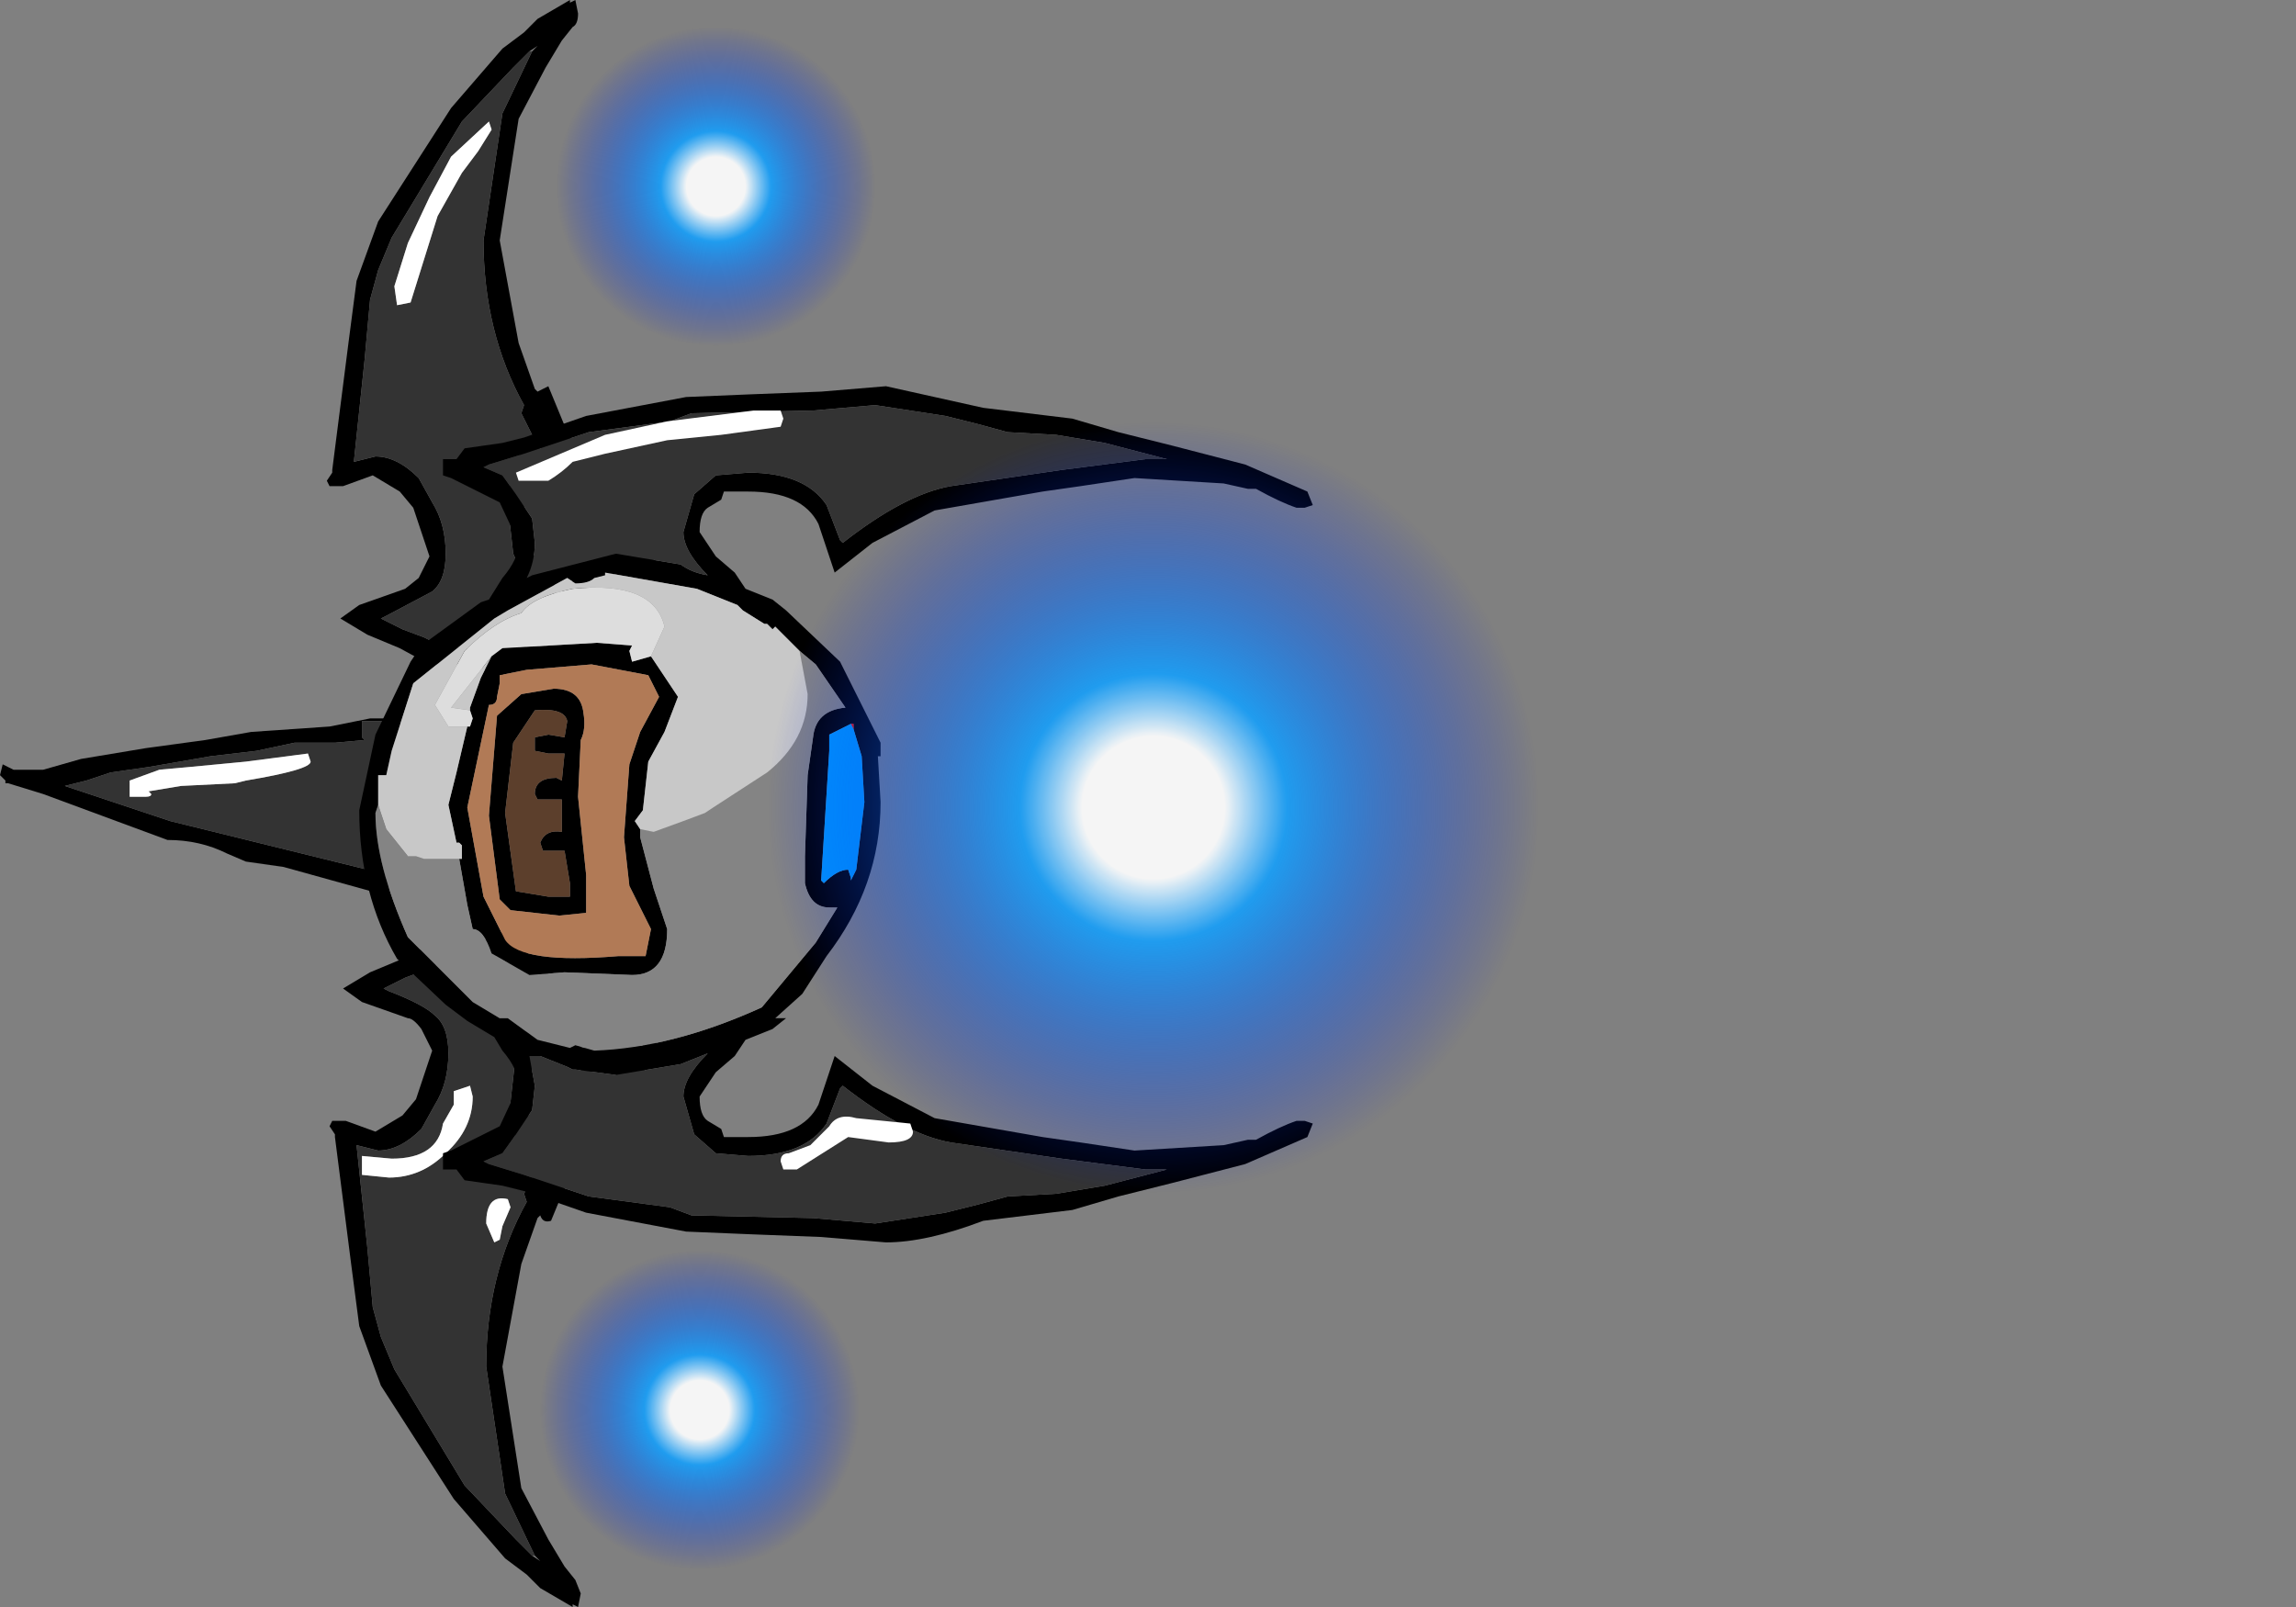 <?xml version="1.0" encoding="UTF-8" standalone="no"?>
<svg xmlns:xlink="http://www.w3.org/1999/xlink" height="178.5px" width="255.0px" xmlns="http://www.w3.org/2000/svg">
  <rect width="100%" height="100%" fill="#808080" stroke="none"/>
  <g transform="matrix(6.0, 0.0, 0.0, 6.0, 66.9, 89.4)">
    <use height="29.75" transform="matrix(1.0, 0.0, 0.0, 1.0, -11.15, -14.9)" width="24.3" xlink:href="#shape0"/>
    <use height="14.5" transform="matrix(1.0, 0.0, 0.0, 1.0, 2.95, -7.2)" width="14.5" xlink:href="#sprite0"/>
    <use height="14.5" transform="matrix(0.414, 0.0, 0.0, 0.414, -0.9, -14.45)" width="14.5" xlink:href="#sprite0"/>
    <use height="14.5" transform="matrix(0.414, 0.0, 0.0, 0.414, -1.2, 8.2)" width="14.5" xlink:href="#sprite0"/>
    <use height="14.05" transform="matrix(1.0, 0.0, 0.0, 1.0, -1.6, -7.3)" width="7.35" xlink:href="#shape2"/>
  </g>
  <defs>
    <g id="shape0" transform="matrix(1.0, 0.0, 0.0, 1.0, 11.15, 14.9)">
      <path d="M0.3 -4.9 L0.2 -5.05 -0.45 -5.85 -1.0 -6.45 -1.1 -6.6 -1.15 -6.6 -1.35 -6.25 -1.45 -5.55 -1.3 -4.65 -1.15 -4.5 -0.75 -4.6 -0.35 -4.5 -0.45 -4.75 -0.45 -5.0 -0.3 -5.05 0.0 -4.65 0.3 -4.65 0.3 -4.9 M0.5 -5.25 L0.95 -4.7 0.95 -4.45 0.8 -4.4 0.65 -4.55 0.2 -4.25 -0.05 -4.2 -0.15 -4.1 -0.35 -3.85 -1.85 -2.4 -2.4 -2.6 -3.2 -2.6 -3.75 -2.9 -4.35 -3.15 -4.85 -3.45 -4.5 -3.7 -3.65 -4.0 -3.4 -4.2 -3.2 -4.6 -3.5 -5.5 -3.75 -5.8 -4.25 -6.1 -4.8 -5.9 -5.05 -5.9 -5.1 -6.0 -5.0 -6.15 -5.0 -6.2 -4.7 -8.55 -4.55 -9.7 -4.15 -10.8 -2.8 -12.9 -1.85 -14.0 -1.45 -14.3 -1.2 -14.55 -0.6 -14.9 -0.6 -14.85 -0.5 -14.9 -0.45 -14.65 Q-0.45 -14.45 -0.55 -14.4 L-0.75 -14.15 -1.05 -13.65 -1.55 -12.7 -1.9 -10.45 -1.55 -8.55 -1.25 -7.7 -1.2 -7.65 -1.0 -7.75 -0.65 -6.9 -0.6 -6.85 -0.6 -6.8 0.0 -6.0 0.5 -5.25 M0.35 4.6 L0.05 4.6 -0.25 5.0 -0.4 4.95 -0.4 4.7 -0.3 4.45 -0.7 4.55 -1.1 4.45 -1.25 4.6 -1.4 5.5 -1.3 6.2 -1.1 6.55 -1.05 6.55 -0.95 6.4 -0.4 5.8 0.25 5.0 0.35 4.85 0.35 4.6 M0.85 4.35 L1.0 4.4 1.0 4.65 0.55 5.2 0.05 5.95 -0.55 6.75 -0.55 6.8 -0.6 6.85 -0.95 7.7 Q-1.1 7.75 -1.15 7.6 L-1.2 7.65 -1.5 8.5 -1.85 10.4 -1.5 12.65 -1.0 13.6 -0.7 14.1 -0.5 14.35 -0.4 14.6 -0.45 14.85 -0.55 14.8 -0.55 14.85 -1.15 14.5 -1.4 14.25 -1.8 13.95 -2.75 12.85 -4.1 10.75 -4.5 9.65 -4.65 8.5 -4.95 6.15 -4.95 6.1 -5.05 5.95 -5.0 5.85 -4.75 5.85 -4.2 6.05 -3.7 5.75 -3.45 5.45 -3.15 4.55 -3.35 4.15 Q-3.5 3.95 -3.6 3.95 L-4.45 3.65 -4.8 3.4 -4.3 3.1 -3.7 2.85 -3.15 2.55 -2.35 2.55 -1.8 2.35 -0.3 3.8 -0.1 4.05 0.0 4.15 0.25 4.2 Q0.65 4.25 0.7 4.5 L0.85 4.35 M-1.3 -13.95 L-1.2 -14.05 -1.35 -13.95 -1.65 -13.65 -2.6 -12.65 -3.9 -10.5 -4.15 -9.9 -4.3 -9.35 -4.4 -8.25 -4.6 -6.35 -4.2 -6.45 Q-3.8 -6.45 -3.4 -6.05 L-3.15 -5.6 Q-2.9 -5.2 -2.9 -4.65 -2.9 -4.15 -3.15 -3.95 L-4.0 -3.5 -4.1 -3.45 -3.7 -3.25 -3.3 -3.1 -3.0 -2.95 -1.95 -2.85 -1.5 -3.25 -1.05 -3.65 -0.95 -3.7 -0.85 -3.85 -1.0 -3.75 -1.4 -4.1 -1.45 -4.1 -1.45 -4.2 -1.65 -4.65 -1.75 -5.55 Q-1.75 -6.3 -1.3 -6.85 L-1.5 -7.25 -1.45 -7.4 Q-2.2 -8.75 -2.2 -10.45 L-1.85 -12.8 -1.3 -13.95 M-3.95 1.3 L-3.95 1.6 -4.1 1.65 -5.9 1.15 -6.6 1.05 -6.95 0.9 Q-7.45 0.65 -8.05 0.65 L-10.35 -0.2 -11.0 -0.4 -11.05 -0.4 -11.05 -0.45 -11.15 -0.55 -11.1 -0.75 -10.9 -0.65 -10.35 -0.65 -9.65 -0.85 -8.45 -1.05 -7.35 -1.2 -6.5 -1.35 -5.05 -1.45 -4.3 -1.6 -3.95 -1.6 -3.9 -1.55 -4.05 -1.55 -4.45 -1.55 -4.45 -1.25 -4.4 -1.2 -4.95 -1.15 -5.7 -1.15 -6.4 -1.0 -7.25 -0.9 -8.4 -0.7 -9.1 -0.6 -9.55 -0.45 -9.95 -0.35 -8.0 0.3 -4.35 1.2 -4.3 1.4 -4.05 1.4 -3.95 1.3 M-0.9 -4.15 L-0.85 -3.85 -0.5 -4.2 -0.75 -4.25 -0.9 -4.15 M-0.9 3.65 L-1.0 3.6 -1.45 3.2 -1.9 2.8 -2.95 2.9 -3.25 3.05 -3.65 3.2 -4.05 3.4 -3.95 3.45 Q-3.3 3.7 -3.1 3.9 -2.85 4.1 -2.85 4.6 -2.85 5.15 -3.1 5.55 L-3.35 6.0 Q-3.75 6.4 -4.15 6.4 L-4.55 6.3 -4.35 8.2 -4.25 9.3 -4.1 9.85 -3.85 10.45 -2.55 12.6 -1.6 13.6 -1.3 13.9 -1.15 14.0 -1.25 13.9 -1.8 12.75 -2.15 10.4 Q-2.15 8.7 -1.4 7.35 L-1.45 7.2 -1.25 6.8 Q-1.7 6.25 -1.7 5.5 L-1.6 4.6 -1.4 4.15 -1.4 4.05 -1.35 4.05 -0.95 3.7 -0.8 3.8 -0.85 4.1 -0.7 4.2 -0.45 4.15 -0.8 3.8 -0.9 3.65" fill="#000000" fill-rule="evenodd" stroke="none"/>
      <path d="M-1.35 -13.95 L-1.3 -13.95 -1.85 -12.8 -2.2 -10.45 Q-2.2 -8.75 -1.45 -7.4 L-1.5 -7.25 -1.3 -6.85 Q-1.75 -6.3 -1.75 -5.55 L-1.65 -4.65 -1.45 -4.2 -1.45 -4.1 -1.4 -4.1 -1.0 -3.75 -0.95 -3.7 -1.05 -3.65 -1.5 -3.25 -1.95 -2.85 -3.0 -2.95 -3.3 -3.1 -3.7 -3.25 -4.1 -3.45 -4.0 -3.5 -3.15 -3.95 Q-2.9 -4.15 -2.9 -4.65 -2.9 -5.2 -3.15 -5.6 L-3.4 -6.05 Q-3.8 -6.45 -4.2 -6.45 L-4.6 -6.35 -4.4 -8.25 -4.3 -9.35 -4.15 -9.9 -3.9 -10.5 -2.6 -12.65 -1.65 -13.65 -1.35 -13.95 M-2.05 -12.5 L-2.1 -12.65 -2.8 -12.0 -3.2 -11.25 -3.6 -10.4 -3.85 -9.6 -3.8 -9.25 -3.55 -9.3 -3.05 -10.9 -2.6 -11.7 -2.3 -12.1 -2.05 -12.5 M-3.9 -1.55 Q-3.2 -1.45 -3.2 -0.15 L-3.3 0.7 -3.75 1.05 -3.95 1.3 -4.05 1.4 -4.3 1.4 -4.35 1.2 -8.0 0.3 -9.95 -0.35 -9.55 -0.45 -9.1 -0.6 -8.4 -0.7 -7.25 -0.9 -6.4 -1.0 -5.7 -1.15 -4.95 -1.15 -4.4 -1.2 -4.45 -1.25 -4.45 -1.55 -4.05 -1.55 -3.9 -1.55 M-8.4 -0.25 L-7.8 -0.35 -6.8 -0.4 -6.6 -0.45 Q-5.4 -0.65 -5.4 -0.8 L-5.45 -0.95 -6.6 -0.8 -7.65 -0.7 -8.2 -0.65 -8.75 -0.45 -8.75 -0.15 -8.45 -0.15 Q-8.35 -0.15 -8.35 -0.2 L-8.4 -0.25 M-1.3 13.9 L-1.6 13.6 -2.55 12.6 -3.85 10.45 -4.1 9.85 -4.25 9.3 -4.35 8.2 -4.55 6.3 -4.15 6.4 Q-3.75 6.4 -3.35 6.0 L-3.1 5.55 Q-2.85 5.15 -2.85 4.6 -2.85 4.1 -3.1 3.9 -3.3 3.7 -3.95 3.45 L-4.05 3.4 -3.65 3.2 -3.25 3.05 -2.95 2.9 -1.9 2.8 -1.45 3.2 -1.0 3.6 -0.9 3.65 -0.95 3.7 -1.35 4.05 -1.4 4.05 -1.4 4.15 -1.6 4.6 -1.7 5.5 Q-1.7 6.25 -1.25 6.8 L-1.45 7.2 -1.4 7.35 Q-2.15 8.7 -2.15 10.4 L-1.8 12.75 -1.25 13.9 -1.3 13.9 M-2.75 5.3 L-2.75 5.55 -2.95 5.9 Q-3.05 6.55 -3.9 6.55 L-4.45 6.5 -4.45 6.85 -3.95 6.9 Q-3.35 6.9 -2.9 6.45 -2.4 6.0 -2.4 5.4 L-2.45 5.2 -2.75 5.3 M-1.7 7.45 L-1.75 7.3 Q-2.15 7.2 -2.15 7.75 L-2.0 8.1 -1.9 8.05 -1.85 7.8 -1.7 7.45" fill="#333333" fill-rule="evenodd" stroke="none"/>
      <path d="M-2.05 -12.5 L-2.3 -12.1 -2.6 -11.7 -3.05 -10.9 -3.55 -9.3 -3.8 -9.25 -3.85 -9.6 -3.6 -10.4 -3.2 -11.25 -2.8 -12.0 -2.1 -12.65 -2.05 -12.5 M-8.4 -0.25 L-8.35 -0.2 Q-8.35 -0.15 -8.45 -0.15 L-8.75 -0.15 -8.75 -0.45 -8.2 -0.65 -7.65 -0.7 -6.6 -0.8 -5.45 -0.95 -5.4 -0.8 Q-5.4 -0.65 -6.6 -0.45 L-6.8 -0.4 -7.8 -0.35 -8.4 -0.25 M-2.75 5.3 L-2.45 5.2 -2.4 5.4 Q-2.4 6.0 -2.9 6.45 -3.35 6.9 -3.95 6.9 L-4.45 6.85 -4.45 6.5 -3.9 6.55 Q-3.05 6.55 -2.95 5.9 L-2.75 5.55 -2.75 5.3 M-1.7 7.45 L-1.85 7.8 -1.9 8.05 -2.0 8.1 -2.15 7.75 Q-2.15 7.2 -1.75 7.3 L-1.7 7.45" fill="#ffffff" fill-rule="evenodd" stroke="none"/>
      <path d="M7.05 -7.35 L8.7 -7.15 9.55 -6.9 10.55 -6.65 11.9 -6.3 13.05 -5.8 13.15 -5.55 13.0 -5.5 12.9 -5.5 12.85 -5.5 Q12.55 -5.6 12.1 -5.85 L11.95 -5.85 11.5 -5.95 9.85 -6.05 8.85 -5.9 8.15 -5.8 6.15 -5.45 5.0 -4.85 4.3 -4.3 4.0 -5.2 Q3.7 -5.8 2.7 -5.8 L2.25 -5.8 2.2 -5.65 1.95 -5.5 Q1.8 -5.4 1.8 -5.05 L2.1 -4.6 2.45 -4.3 2.65 -4.0 3.15 -3.8 3.4 -3.6 4.4 -2.65 5.0 -1.45 5.15 -1.15 5.15 -0.9 5.1 -0.9 5.15 -0.05 Q5.15 1.5 4.15 2.8 L3.7 3.5 3.2 3.95 3.4 3.95 3.15 4.15 2.65 4.35 2.45 4.65 2.1 4.95 1.8 5.4 Q1.8 5.75 1.95 5.85 L2.2 6.0 2.25 6.15 2.7 6.15 Q3.7 6.15 4.0 5.55 L4.3 4.65 5.0 5.2 6.15 5.8 8.15 6.15 8.85 6.25 9.85 6.4 11.5 6.3 11.95 6.2 12.1 6.2 Q12.55 5.95 12.85 5.85 L12.9 5.85 13.0 5.85 13.15 5.9 13.05 6.15 11.9 6.65 10.55 7.0 9.55 7.25 8.7 7.5 7.05 7.7 Q6.0 8.1 5.25 8.1 L4.05 8.0 2.75 7.95 1.55 7.9 -0.3 7.55 -1.45 7.15 -1.85 7.05 -2.55 6.95 -2.7 6.75 -2.95 6.75 -2.95 6.45 -2.8 6.4 -1.9 5.95 -1.55 5.2 Q-1.55 4.9 -1.85 4.55 L-2.0 4.3 -2.5 4.0 -2.9 3.7 -3.8 2.85 Q-4.5 1.65 -4.5 0.1 L-4.2 -1.3 -3.55 -2.65 -3.35 -2.95 -2.25 -3.75 -2.1 -3.8 -1.85 -4.2 Q-1.55 -4.55 -1.55 -4.85 L-1.9 -5.6 -2.8 -6.05 -2.95 -6.1 -2.95 -6.4 -2.7 -6.4 -2.55 -6.6 -1.85 -6.7 -1.45 -6.8 -0.3 -7.2 1.55 -7.55 2.75 -7.6 4.05 -7.65 5.25 -7.75 7.05 -7.35 M6.95 -7.05 L6.35 -7.2 5.05 -7.4 3.9 -7.3 1.65 -7.25 1.25 -7.1 -0.25 -6.9 -1.45 -6.5 -2.1 -6.3 -2.2 -6.25 -1.85 -6.1 -1.6 -5.75 -1.3 -5.3 -1.25 -4.85 Q-1.25 -4.5 -1.4 -4.2 L-1.3 -4.25 0.25 -4.65 1.45 -4.45 Q1.65 -4.3 1.95 -4.25 1.5 -4.7 1.5 -5.05 L1.7 -5.75 2.1 -6.1 2.7 -6.15 Q3.75 -6.15 4.15 -5.55 L4.4 -4.9 4.45 -4.85 Q5.6 -5.75 6.45 -5.9 L8.5 -6.2 10.05 -6.4 10.45 -6.4 9.3 -6.7 8.4 -6.85 7.5 -6.9 6.95 -7.05 M3.65 -2.85 L3.2 -3.3 3.15 -3.25 3.05 -3.35 3.0 -3.35 2.6 -3.6 2.5 -3.7 1.75 -4.0 0.05 -4.3 0.05 -4.25 -0.15 -4.2 Q-0.25 -4.1 -0.5 -4.1 L-0.65 -4.2 -1.75 -3.6 -2.0 -3.45 -3.5 -2.25 -3.9 -1.0 -4.0 -0.55 -4.15 -0.55 -4.15 0.0 -4.2 0.15 Q-4.2 1.1 -3.6 2.45 L-2.4 3.65 -1.9 3.95 -1.75 3.95 -1.2 4.35 -0.6 4.5 -0.5 4.45 -0.15 4.55 Q1.3 4.5 2.95 3.75 L3.95 2.55 4.35 1.9 4.2 1.9 Q3.85 1.9 3.75 1.45 L3.75 0.95 3.8 -0.55 3.9 -1.25 Q3.95 -1.75 4.5 -1.8 L3.95 -2.6 3.65 -2.85 M-2.65 1.0 L-2.6 1.0 -2.6 0.75 -2.65 0.7 -2.7 0.7 -2.85 0.0 -2.7 -0.6 -2.5 -1.45 -2.45 -1.45 -2.4 -1.6 -2.45 -1.75 -2.45 -1.8 -2.25 -2.35 -2.05 -2.75 -1.85 -2.9 -0.1 -3.0 0.55 -2.95 0.5 -2.85 0.55 -2.65 0.9 -2.75 1.4 -2.0 1.15 -1.35 0.85 -0.8 0.75 0.1 0.6 0.3 0.7 0.45 0.7 0.6 0.95 1.55 1.2 2.3 Q1.2 3.15 0.55 3.15 L-0.7 3.1 -1.35 3.15 -2.05 2.75 Q-2.2 2.3 -2.4 2.3 L-2.5 1.85 -2.65 1.0 M0.85 -2.4 L-0.2 -2.6 -1.4 -2.5 -1.9 -2.4 -1.9 -2.25 -1.95 -2.0 Q-1.95 -1.85 -2.1 -1.85 L-2.5 0.05 -2.2 1.7 -1.8 2.5 Q-1.5 2.95 0.3 2.8 L0.8 2.8 0.9 2.3 0.5 1.5 0.4 0.6 0.5 -0.75 0.7 -1.35 1.05 -2.0 0.85 -2.4 M4.65 -1.4 L4.65 -1.5 4.6 -1.5 4.2 -1.3 4.2 -1.0 4.05 1.4 4.1 1.45 Q4.35 1.2 4.55 1.2 L4.6 1.35 4.6 1.4 4.7 1.2 4.85 -0.05 4.8 -0.9 4.65 -1.4 M1.7 6.1 L1.5 5.4 Q1.5 5.05 1.95 4.6 L1.45 4.8 0.25 5.0 -0.5 4.9 -0.55 4.9 -0.65 4.85 -1.15 4.65 -1.35 4.65 -1.25 5.2 -1.3 5.65 -1.6 6.1 -1.85 6.45 -2.2 6.6 -2.1 6.65 -1.45 6.85 -0.25 7.25 1.25 7.45 1.65 7.6 3.9 7.65 5.05 7.75 6.35 7.55 6.95 7.4 7.5 7.25 8.4 7.2 9.3 7.05 10.45 6.75 10.05 6.75 8.5 6.55 6.45 6.25 Q5.6 6.1 4.45 5.2 L4.4 5.25 4.15 5.9 Q3.75 6.5 2.7 6.5 L2.1 6.45 1.7 6.1 M-1.25 -1.75 L-1.65 -1.15 -1.8 0.15 -1.6 1.6 -1.0 1.7 -0.6 1.7 -0.6 1.45 -0.7 0.85 -1.1 0.85 -1.15 0.7 Q-1.05 0.45 -0.75 0.5 L-0.75 0.1 -0.75 -0.1 -1.2 -0.1 -1.25 -0.2 Q-1.25 -0.5 -0.85 -0.5 L-0.75 -0.45 -0.7 -0.95 -1.0 -0.95 -1.25 -1.0 -1.25 -1.25 -1.0 -1.3 -0.7 -1.25 -0.65 -1.55 Q-0.7 -1.8 -1.25 -1.75 M-0.35 -1.7 Q-0.3 -1.4 -0.4 -1.2 L-0.45 -0.15 -0.3 1.3 -0.3 2.0 -0.8 2.05 -1.7 1.95 -1.9 1.75 -2.1 0.2 -1.95 -1.65 -1.5 -2.05 -0.9 -2.15 Q-0.4 -2.15 -0.35 -1.7" fill="#000000" fill-rule="evenodd" stroke="none"/>
      <path d="M6.95 -7.05 L7.5 -6.9 8.4 -6.85 9.3 -6.7 10.45 -6.4 10.05 -6.4 8.5 -6.2 6.45 -5.9 Q5.6 -5.75 4.45 -4.85 L4.4 -4.9 4.15 -5.55 Q3.75 -6.15 2.7 -6.15 L2.1 -6.1 1.7 -5.75 1.5 -5.05 Q1.5 -4.7 1.95 -4.25 1.65 -4.3 1.45 -4.45 L0.25 -4.65 -1.3 -4.25 -1.4 -4.2 Q-1.25 -4.5 -1.25 -4.85 L-1.3 -5.3 -1.6 -5.75 -1.85 -6.1 -2.2 -6.25 -2.1 -6.3 -1.45 -6.5 -0.25 -6.9 1.25 -7.1 1.65 -7.25 3.9 -7.3 5.05 -7.4 6.35 -7.2 6.95 -7.05 M1.7 6.1 L2.1 6.45 2.7 6.5 Q3.75 6.5 4.15 5.9 L4.4 5.25 4.45 5.2 Q5.6 6.1 6.45 6.25 L8.5 6.55 10.05 6.75 10.45 6.75 9.3 7.05 8.4 7.2 7.5 7.25 6.95 7.4 6.35 7.55 5.05 7.75 3.9 7.65 1.65 7.6 1.25 7.45 -0.25 7.25 -1.45 6.85 -2.1 6.65 -2.2 6.6 -1.85 6.45 -1.6 6.1 -1.3 5.65 -1.25 5.2 -1.35 4.65 -1.15 4.65 -0.65 4.85 -0.55 4.9 -0.5 4.9 0.25 5.0 1.45 4.8 1.95 4.6 Q1.5 5.05 1.5 5.4 L1.7 6.1" fill="#333333" fill-rule="evenodd" stroke="none"/>
      <path d="M3.65 -2.85 L3.95 -2.6 4.5 -1.8 Q3.95 -1.75 3.9 -1.25 L3.8 -0.55 3.75 0.95 3.75 1.45 Q3.85 1.9 4.2 1.9 L4.35 1.9 3.95 2.55 2.95 3.75 Q1.3 4.5 -0.15 4.55 L-0.5 4.45 -0.6 4.5 -1.2 4.35 -1.75 3.95 -1.9 3.95 -2.4 3.65 -3.6 2.45 Q-4.2 1.1 -4.2 0.15 L-4.15 0.0 -4.0 0.45 -3.6 0.95 -3.45 0.95 -3.3 1.0 -2.65 1.0 -2.5 1.85 -2.4 2.3 Q-2.2 2.3 -2.05 2.75 L-1.35 3.15 -0.7 3.1 0.55 3.15 Q1.2 3.15 1.2 2.3 L0.95 1.55 0.7 0.6 0.7 0.45 0.95 0.5 1.5 0.3 1.9 0.15 2.05 0.05 3.05 -0.6 Q3.8 -1.2 3.8 -2.05 L3.65 -2.85" fill="#848484" fill-rule="evenodd" stroke="none"/>
      <path d="M0.85 -2.4 L1.05 -2.0 0.7 -1.35 0.5 -0.75 0.4 0.6 0.5 1.5 0.9 2.3 0.8 2.8 0.3 2.8 Q-1.5 2.95 -1.8 2.5 L-2.2 1.7 -2.5 0.05 -2.1 -1.85 Q-1.95 -1.85 -1.95 -2.0 L-1.9 -2.25 -1.9 -2.4 -1.4 -2.5 -0.2 -2.6 0.85 -2.4 M-0.35 -1.7 Q-0.4 -2.15 -0.9 -2.15 L-1.5 -2.05 -1.95 -1.65 -2.1 0.2 -1.9 1.75 -1.7 1.95 -0.8 2.05 -0.3 2.0 -0.3 1.3 -0.45 -0.15 -0.4 -1.2 Q-0.3 -1.4 -0.35 -1.7" fill="#b17a56" fill-rule="evenodd" stroke="none"/>
      <path d="M-1.25 -1.75 Q-0.7 -1.8 -0.65 -1.55 L-0.7 -1.25 -1.0 -1.3 -1.25 -1.25 -1.25 -1.0 -1.0 -0.95 -0.7 -0.95 -0.75 -0.45 -0.85 -0.5 Q-1.25 -0.5 -1.25 -0.2 L-1.2 -0.1 -0.75 -0.1 -0.75 0.1 -0.75 0.5 Q-1.05 0.45 -1.15 0.7 L-1.1 0.85 -0.7 0.85 -0.6 1.45 -0.6 1.7 -1.0 1.7 -1.6 1.6 -1.8 0.15 -1.65 -1.15 -1.25 -1.75" fill="#5c3f2c" fill-rule="evenodd" stroke="none"/>
      <path d="M4.6 -1.5 L4.65 -1.5 4.65 -1.4 4.6 -1.5" fill="#f70000" fill-rule="evenodd" stroke="none"/>
      <path d="M-4.15 0.0 L-4.15 -0.55 -4.0 -0.55 -3.9 -1.0 -3.5 -2.25 -2.0 -3.45 -1.75 -3.6 -0.65 -4.2 -0.5 -4.1 Q-0.25 -4.1 -0.15 -4.2 L0.05 -4.25 0.05 -4.3 1.75 -4.0 2.5 -3.7 2.6 -3.6 3.0 -3.35 3.05 -3.35 3.15 -3.25 3.2 -3.3 3.65 -2.85 3.8 -2.05 Q3.8 -1.2 3.05 -0.6 L2.05 0.05 1.9 0.15 1.5 0.3 0.95 0.5 0.7 0.45 0.6 0.3 0.75 0.1 0.85 -0.8 1.15 -1.35 1.4 -2.0 0.9 -2.75 1.15 -3.3 Q0.95 -4.15 -0.55 -4.0 -1.3 -3.85 -1.5 -3.55 -2.0 -3.4 -2.55 -2.85 L-3.1 -1.85 -2.85 -1.45 -2.5 -1.45 -2.7 -0.6 -2.85 0.0 -2.7 0.7 -2.65 0.7 -2.6 0.75 -2.6 1.0 -2.65 1.0 -3.3 1.0 -3.45 0.95 -3.6 0.95 -4.0 0.45 -4.15 0.0 M-2.05 -2.75 L-2.25 -2.35 -2.45 -1.8 -2.45 -1.75 -2.8 -1.8 -2.05 -2.75" fill="#c8c8c8" fill-rule="evenodd" stroke="none"/>
      <path d="M-2.5 -1.45 L-2.85 -1.45 -3.1 -1.85 -2.55 -2.85 Q-2.0 -3.4 -1.5 -3.55 -1.3 -3.85 -0.55 -4.0 0.95 -4.15 1.15 -3.3 L0.9 -2.75 0.55 -2.65 0.5 -2.85 0.55 -2.95 -0.1 -3.0 -1.85 -2.9 -2.05 -2.75 -2.8 -1.8 -2.45 -1.75 -2.4 -1.6 -2.45 -1.45 -2.5 -1.45" fill="#dddddd" fill-rule="evenodd" stroke="none"/>
      <path d="M4.6 -1.5 L4.65 -1.4 4.8 -0.9 4.85 -0.05 4.7 1.2 4.6 1.4 4.6 1.35 4.55 1.2 Q4.35 1.2 4.1 1.45 L4.05 1.4 4.2 -1.0 4.2 -1.3 4.6 -1.5" fill="#0099ff" fill-rule="evenodd" stroke="none"/>
    </g>
    <g id="sprite0" transform="matrix(1.0, 0.0, 0.0, 1.0, 7.25, 7.25)">
      <use height="14.5" transform="matrix(1.0, 0.0, 0.0, 1.0, -7.25, -7.25)" width="14.5" xlink:href="#shape1"/>
    </g>
    <g id="shape1" transform="matrix(1.0, 0.0, 0.0, 1.0, 7.25, 7.25)">
      <path d="M5.1 -5.15 Q7.25 -3.0 7.25 0.0 7.25 3.0 5.1 5.1 3.0 7.25 0.0 7.25 -3.0 7.25 -5.15 5.1 -7.25 3.0 -7.25 0.0 -7.25 -3.0 -5.15 -5.15 -3.0 -7.25 0.0 -7.25 3.0 -7.25 5.1 -5.15" fill="url(#gradient0)" fill-rule="evenodd" stroke="none"/>
    </g>
    <radialGradient cx="0" cy="0" gradientTransform="matrix(0.01, 0.0, 0.0, 0.01, 0.0, 0.0)" gradientUnits="userSpaceOnUse" id="gradient0" r="819.2" spreadMethod="pad">
      <stop offset="0.161" stop-color="#ffffff" stop-opacity="0.922"/>
      <stop offset="0.302" stop-color="#11a0ff" stop-opacity="0.871"/>
      <stop offset="0.871" stop-color="#0017e6" stop-opacity="0.0"/>
    </radialGradient>
    <g id="shape2" transform="matrix(1.0, 0.0, 0.0, 1.0, 1.6, 7.3)">
      <path d="M2.2 -6.85 L1.2 -6.75 0.05 -6.5 -0.55 -6.35 Q-0.75 -6.15 -1.0 -6.0 L-1.55 -6.0 -1.6 -6.15 0.05 -6.85 1.2 -7.1 2.8 -7.3 3.3 -7.3 3.35 -7.15 3.3 -7.0 2.2 -6.85 M5.75 6.05 Q5.75 6.25 5.3 6.25 L4.55 6.15 3.6 6.75 3.35 6.75 3.3 6.6 Q3.3 6.45 3.45 6.45 L3.85 6.3 4.2 5.95 Q4.35 5.7 4.7 5.8 L5.7 5.9 5.75 6.05" fill="#ffffff" fill-rule="evenodd" stroke="none"/>
    </g>
  </defs>
</svg>
